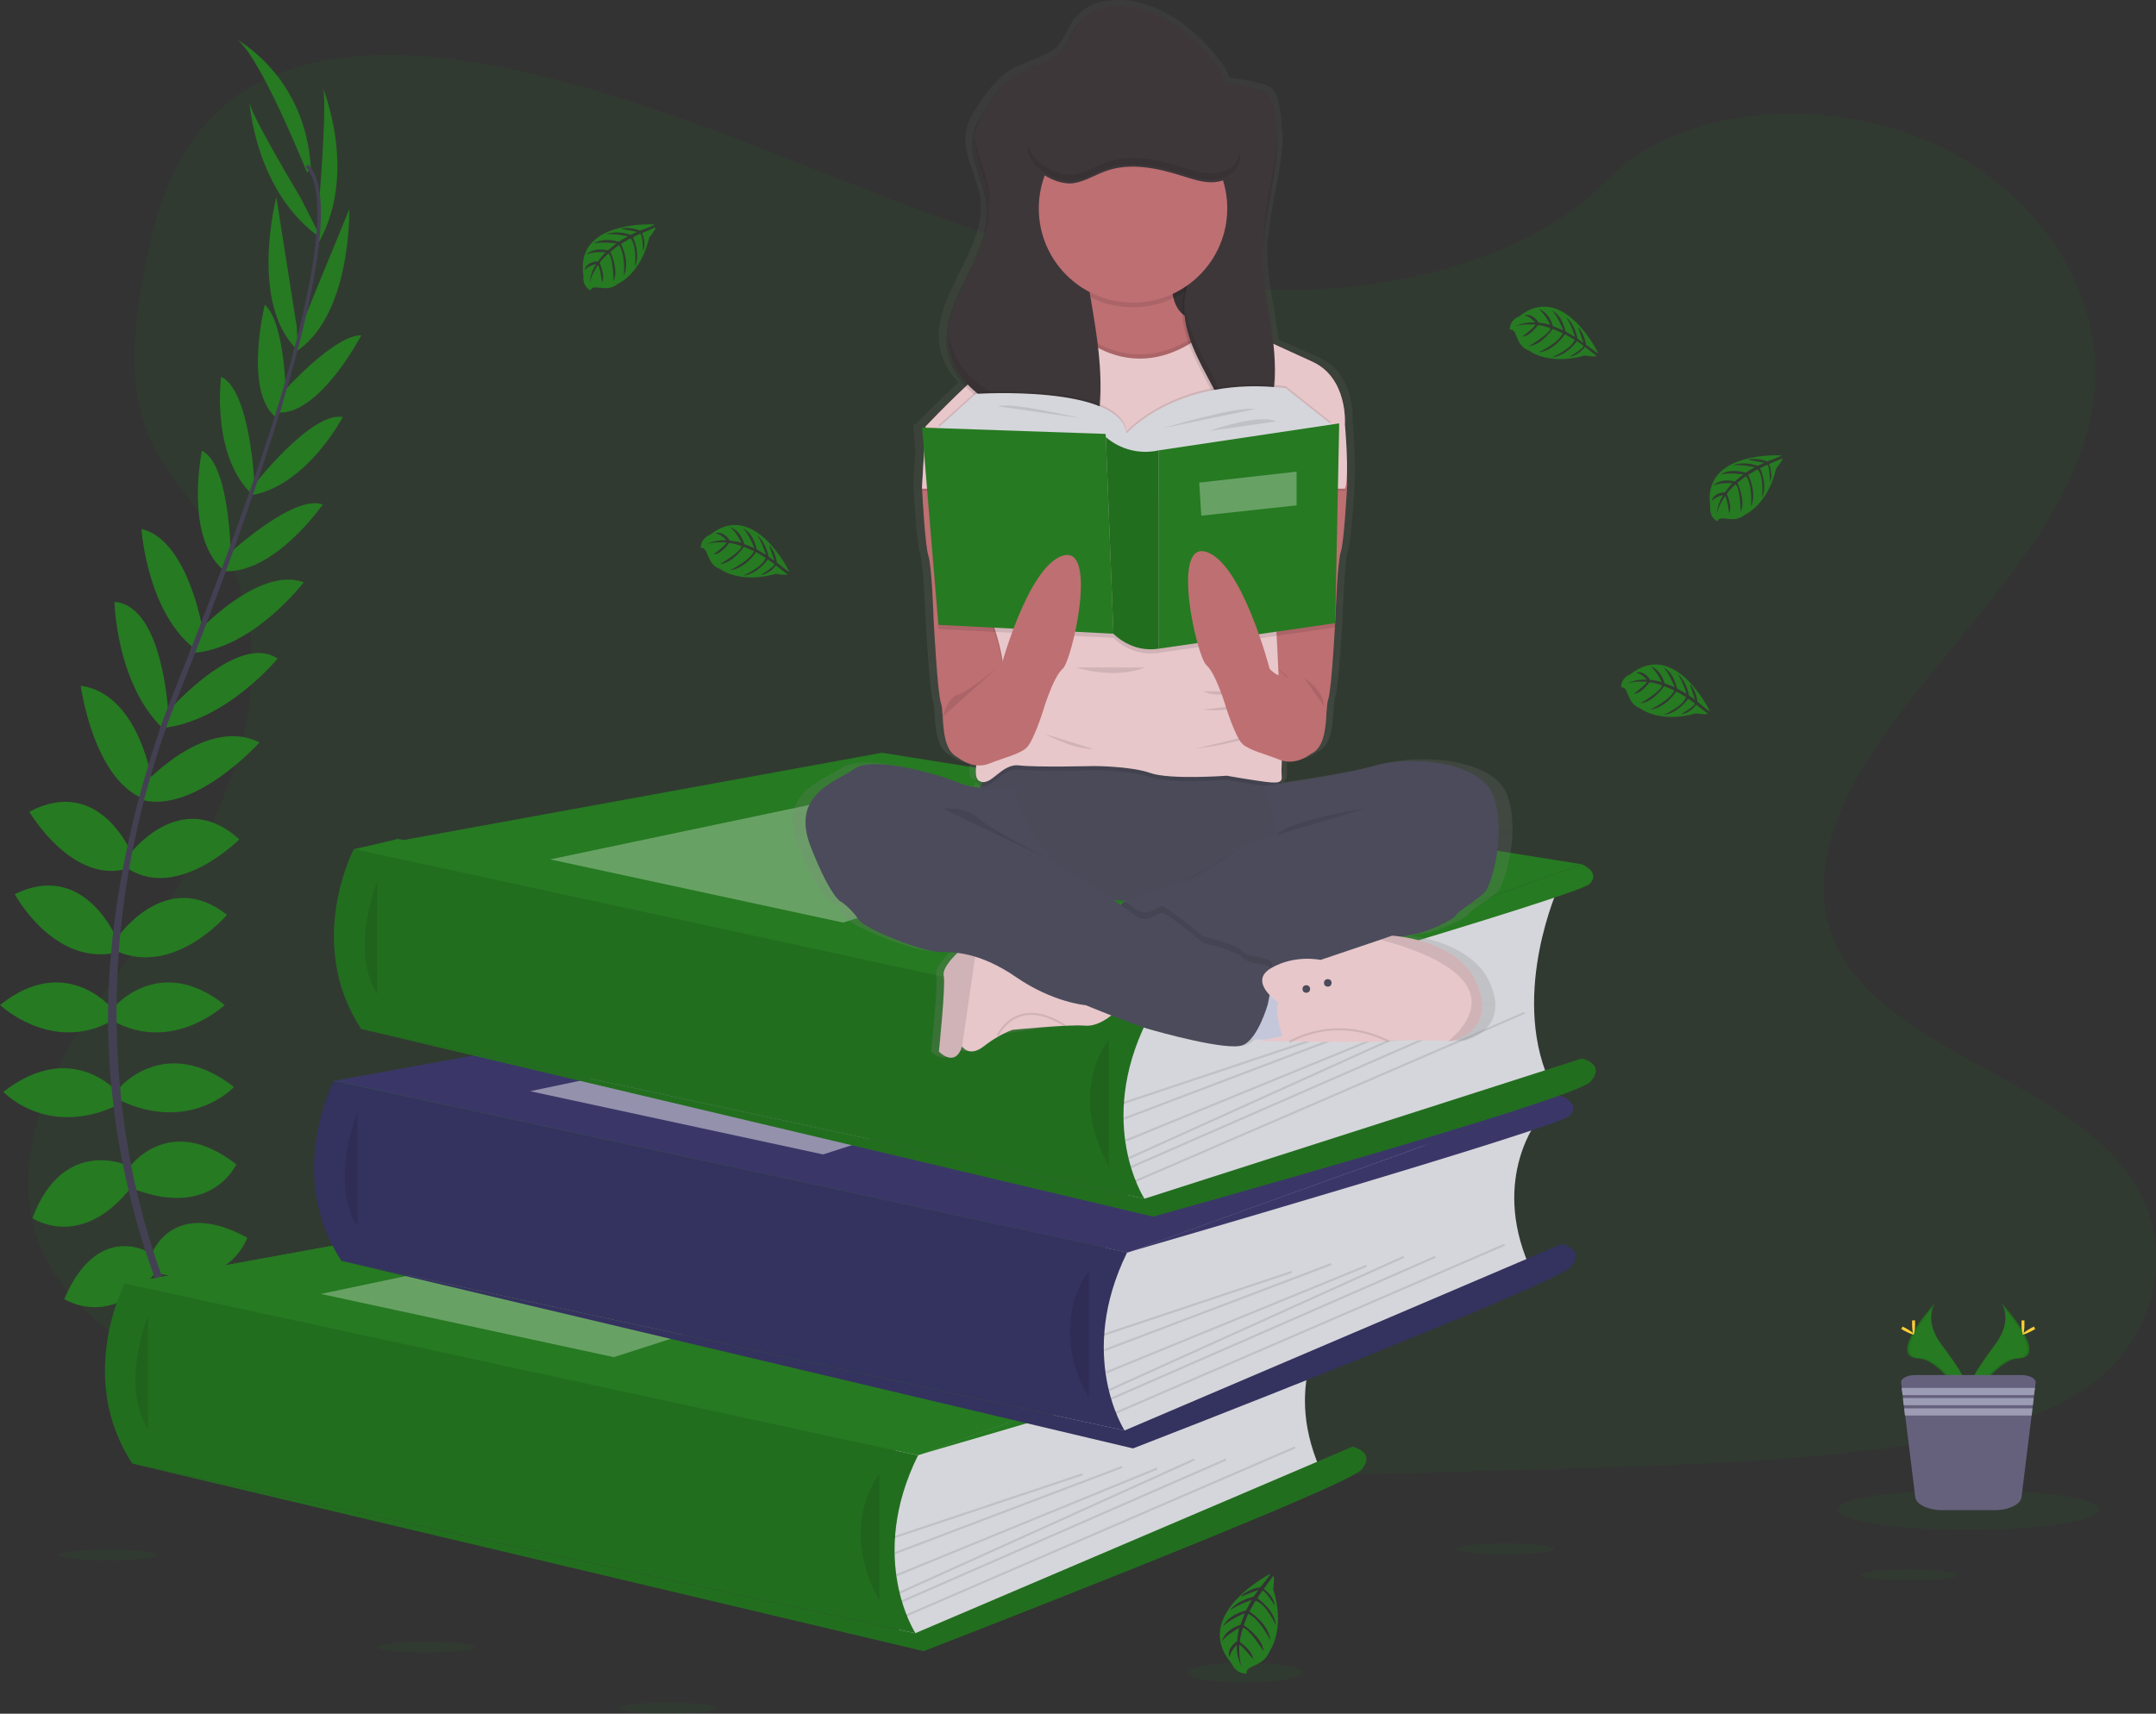 <?xml version="1.0" encoding="utf-8"?>
<!-- Generator: Adobe Illustrator 18.1.1, SVG Export Plug-In . SVG Version: 6.00 Build 0)  -->
<svg version="1.1" id="_x32_cf41747-0c0c-4d70-aad4-093c093adad4"
	 xmlns="http://www.w3.org/2000/svg" xmlns:xlink="http://www.w3.org/1999/xlink" x="0px" y="0px" viewBox="213 14.7 1022.8 813.2"
	 enable-background="new 213 14.7 1022.8 813.2" xml:space="preserve">
<rect x="213" y="14.7" width="1022.8" height="813.2" fill="#333333" stroke="none"/>
<title>book lover</title>
<path opacity="0.1" fill="#267A22" enable-background="new    " d="M812.9,152.2c-64.7-2.3-126.4-23.1-185.2-46S510.5,58,447.3,45.9
	c-40.6-7.8-87.1-8.9-119.8,12.9c-31.5,21-41.7,57.2-47.2,90.7c-4.1,25.3-6.5,51.8,4.8,75.5c7.8,16.4,21.7,30.2,31.4,46
	c33.5,54.7,9.8,122.2-26.4,175.6c-17,25.1-36.8,49-49.9,75.7c-13.1,26.7-19.2,57.3-7.7,84.5c11.4,27,38.5,47.2,67.9,61.5
	c59.7,29,130,37.2,198.6,41.9c151.8,10.4,304.5,5.9,456.7,1.4c56.3-1.7,112.9-3.4,168.3-12.1c30.8-4.8,62.6-12.5,84.9-31
	c28.4-23.5,35.4-63.4,16.4-92.9c-31.9-49.5-120-61.8-142.3-114.9c-12.3-29.2,0.3-61.8,18.2-88.9c38.2-58.2,102.3-109.2,105.7-175.7
	c2.3-45.7-28.5-91.4-76.1-113c-49.9-22.7-119.2-19.9-156,17.6C936.7,139.3,870,154.1,812.9,152.2z"/>
<polygon fill="#267A22" points="648.5,705.2 306.2,703.6 272.2,623.8 392.4,615.1 371.5,527.6 609.3,496.8 381.5,417.6 401.7,412.8 
	767.9,472.6 747.8,609.1 718.9,684.1 "/>
<path fill="#267A22" d="M311.4,670.2c0,0,21-3.4,33.6,11.5c0,0-9.2,7.3-29.1-2.8L311.4,670.2z"/>
<path fill="#267A22" d="M309.2,669.8c0,0-13.4,16.5-6.8,34.8c0,0,10.9-4.4,12.1-26.6L309.2,669.8z"/>
<path fill="#267A22" d="M297.2,642.7c0,0,8.4-15.4,42,6.2c0,0-4.5,10.4-19.3,9.5C305,657.6,301.1,650.8,297.2,642.7z"/>
<path fill="#267A22" d="M295,641.6c0,0-17.4-2-19.1,37.9c0,0,11,2.3,18.9-10.3C302.6,656.6,299.4,649.5,295,641.6z"/>
<path fill="#267A22" d="M284.9,609.8c0,0,9.8-27.2,45.4-7.8c0,0-8.1,24.9-41.7,17.1L284.9,609.8z"/>
<path fill="#267A22" d="M273.9,569.2c0,0,18.5-27.4,51.2-2c0,0-11.5,25.8-48.4,11.8L273.9,569.2z"/>
<path fill="#267A22" d="M270,530.5c0,0,21.6-25.2,54,0c0,0-20.4,22.1-54,6.4V530.5z"/>
<path fill="#267A22" d="M266.7,493c0,0,21.8-26.3,52.9-1.4c0,0-24.6,23.2-52.9,7.6V493z"/>
<path fill="#267A22" d="M268.6,459.7c0,0,23-33.9,52.1-10.9c0,0-24.6,29.1-52.1,17.4V459.7z"/>
<path fill="#267A22" d="M273.9,420.8c0,0,24.4-33.6,52.6-7.8c0,0-28.8,29.1-52.6,14V420.8z"/>
<path fill="#267A22" d="M282.1,386c0,0,28.8-31.6,54-19c0,0-30,33.5-55.3,27.4L282.1,386z"/>
<path fill="#267A22" d="M292.1,353c0,0,33.3-38.7,52.6-25.8c0,0-24.5,30-55,33L292.1,353z"/>
<path fill="#267A22" d="M306.7,314.7c0,0,29.1-31.6,50.4-23.7c0,0-24.9,32.8-54.3,33.6L306.7,314.7z"/>
<path fill="#267A22" d="M319.9,279c0,0,32.2-30.2,46.2-24.9c0,0-23.2,33.6-47.6,31.6L319.9,279z"/>
<path fill="#267A22" d="M332.7,245.9c0,0,27.7-36.1,42.9-33.3c0,0-16.8,32.2-42.9,37V245.9z"/>
<path fill="#267A22" d="M346.7,201.4c0,0,24.5-27.7,37.7-27.6c0,0-19.3,37-38.8,36.7L346.7,201.4z"/>
<path fill="#267A22" d="M355,171.7l23.7-57.7c0,0,1.2,52.1-26.7,68.4L355,171.7z"/>
<path fill="#267A22" d="M364.6,108.1c0,0,3.9-48.2,1.4-52.1c0,0,16.9,40.1-1.6,73.4L364.6,108.1z"/>
<path fill="#267A22" d="M283.9,609.1c0,0-24.5-15.2-40.4,22c0,0,21.8,14.5,43.3-12.5L283.9,609.1z"/>
<path fill="#267A22" d="M273.1,567.6c0,0-30.1-13.7-44.7,25.1c0,0,23.3,16,47.4-15.3L273.1,567.6z"/>
<path fill="#267A22" d="M268.6,532.8c0,0-21.6-25.2-54,0c0,0,20.4,22.1,54,6.4V532.8z"/>
<path fill="#267A22" d="M265.9,493c0,0-21.8-26.3-52.9-1.4c0,0,24.6,23.2,52.9,7.6V493z"/>
<path fill="#267A22" d="M268.6,460.6c0,0-15.3-38-48.6-21.6c0,0,18,33.6,47.3,27.9L268.6,460.6z"/>
<path fill="#267A22" d="M275.9,420.6c0,0-15.2-38.6-49-20.7c0,0,20.7,35.4,47.5,26.7L275.9,420.6z"/>
<path fill="#267A22" d="M285.3,386.2c0,0-6-42.3-34-46.1c0,0,5.9,44.6,30.2,53.8L285.3,386.2z"/>
<path fill="#267A22" d="M292.8,353.1c0,0-2.3-51-25.5-52.8c0,0,0.8,38.7,22.9,60L292.8,353.1z"/>
<path fill="#267A22" d="M309.1,313.3c0,0-6.9-42.4-29-47.6c0,0,2.7,41.1,26.8,58L309.1,313.3z"/>
<path fill="#267A22" d="M322.5,279.3c0,0-0.2-44.2-13.7-50.7c0,0-8.4,40,9.8,56.3L322.5,279.3z"/>
<path fill="#267A22" d="M333.8,245.4c0,0-1.9-45.5-15.9-51.9c0,0-4.8,36,13.8,54.9L333.8,245.4z"/>
<path fill="#267A22" d="M348.7,205c0,0-0.1-37-10.1-45.7c0,0-9.9,40.5,4.9,53.1L348.7,205z"/>
<path fill="#267A22" d="M353.8,169.9l-9.7-61.6c0,0-13.2,50.5,10.2,72.7L353.8,169.9z"/>
<path fill="#267A22" d="M355.7,108.7c0,0-24.9-41.4-24.4-46c0,0,2.6,43.4,34,65L355.7,108.7z"/>
<path fill="#267A22" d="M358.6,96.5c0,0-23.5-58.8-34.2-63.6c0,0,33.6,17.1,36.1,61.9L358.6,96.5z"/>
<path fill="#444053" d="M345.6,210.8l-1.6-0.5c19.9-64.7,24.8-106,14-116.3l1.1-1.2C370.6,103.6,365.9,144.4,345.6,210.8z"/>
<path fill="#444053" d="M290.9,362.3l-2.4-0.9c2.1-5.9,4.4-12,6.8-17.9C316,291.9,333.7,243.9,345,207l2.1-1
	c-11.3,37-28.7,86.8-49.4,138.5C295.3,350.4,293,356.4,290.9,362.3z"/>
<path fill="#444053" d="M341,718.6c-0.3-0.3-32.5-36.6-54.9-98.4c-13.1-36.2-20.5-74.3-21.7-112.8c-1.5-48.1,8.6-101.9,25.9-150.7
	l1.9,2.2c-38.8,109.6-23.4,203.5-2.9,260c22.2,61.3,54,97.1,54.3,97.5L341,718.6z"/>
<path fill="#D5D6DB" d="M843.7,641.7c0,0-22.7,27.7-4.7,69.5l-181,78.5l-17.4,3.6l-8-35l5.3-44.2V690L843.7,641.7z"/>
<polygon fill="#267A22" points="272.2,623.8 522.7,578.1 854.6,631 648.5,705.2 "/>
<polygon fill="#267A22" points="272.2,623.8 522.7,578.1 854.6,631 648.5,705.2 "/>
<path fill="#267A22" d="M272.2,623.8c0,0-23.4,44.4,3.6,85.4l371.5,80.5c0,0-23.1-35.4,1.2-84.4L272.2,623.8z"/>
<path opacity="0.1" enable-background="new    " d="M272.2,623.8c0,0-23.4,44.4,3.6,85.4l371.5,80.5c0,0-23.1-35.4,1.2-84.4
	L272.2,623.8z"/>
<path opacity="0.1" enable-background="new    " d="M283.2,639.2c0,0-13.4,32.5,0,53.5"/>
<path fill="#267A22" d="M647.2,789.7l207.4-88.5c0,0,11.6,2.5,4.1,11s-207.5,86-207.5,86l-375.5-89L647.2,789.7z"/>
<path opacity="0.1" enable-background="new    " d="M647.2,789.7l207.4-88.5c0,0,11.6,2.5,4.1,11s-207.5,86-207.5,86l-375.5-89
	L647.2,789.7z"/>
<path opacity="0.1" enable-background="new    " d="M630.2,714.2c0,0-20,24,0,60"/>
<rect x="635.1" y="728.7" transform="matrix(-0.949 0.317 -0.317 -0.949 1560.425 1204.974)" opacity="0.1" enable-background="new    " width="94.6" height="1"/>
<rect x="633.7" y="731.2" transform="matrix(-0.935 0.355 -0.355 -0.935 1597.638 1169.953)" opacity="0.1" enable-background="new    " width="115.2" height="1"/>
<rect x="633.1" y="735.9" transform="matrix(-0.925 0.379 -0.379 -0.925 1626.622 1152.789)" opacity="0.1" enable-background="new    " width="133.6" height="1"/>
<rect x="632.8" y="737.9" transform="matrix(-0.911 0.412 -0.412 -0.911 1660.31 1119.215)" opacity="0.1" enable-background="new    " width="153.7" height="1"/>
<rect x="633.6" y="740" transform="matrix(-0.916 0.401 -0.401 -0.916 1671.905 1131.492)" opacity="0.1" enable-background="new    " width="168.1" height="1"/>
<rect x="634.7" y="740.6" transform="matrix(-0.918 0.397 -0.397 -0.918 1704.283 1129.844)" opacity="0.1" enable-background="new    " width="201.2" height="1"/>
<polygon opacity="0.3" fill="#FFFFFF" enable-background="new    " points="365.2,628.7 541.2,591.7 648.5,612.2 504.2,658.7 "/>
<path fill="#267A22" d="M854.6,631c0,0,9.1,3.7,3.8,9.3s-210,64.9-210,64.9L854.6,631z"/>
<path fill="#D5D6DB" d="M943,545.5c0,0-22.7,27.7-4.7,69.5l-181,78.5l-17.4,3.7l-8-35l5.4-44.2v-24.2L943,545.5z"/>
<polygon fill="#3A3768" points="371.5,527.6 622,481.9 953.9,534.8 747.8,609.1 "/>
<path fill="#3A3768" d="M371.4,527.6c0,0-23.4,44.4,3.6,85.4l371.5,80.5c0,0-23-35.4,1.2-84.5L371.4,527.6z"/>
<path opacity="0.1" enable-background="new    " d="M371.4,527.6c0,0-23.4,44.4,3.6,85.4l371.5,80.5c0,0-23-35.4,1.2-84.5
	l-117.5-25.4L371.4,527.6z"/>
<path opacity="0.1" enable-background="new    " d="M382.5,543c0,0-13.4,32.5,0,53.5"/>
<path fill="#3A3768" d="M746.5,693.5L953.9,605c0,0,11.6,2.5,4.1,11s-207.5,86-207.5,86L375,613L746.5,693.5z"/>
<path opacity="0.1" enable-background="new    " d="M746.5,693.5L953.9,605c0,0,11.6,2.5,4.1,11s-207.5,86-207.5,86L375,613
	L746.5,693.5z"/>
<path opacity="0.1" enable-background="new    " d="M729.5,618c0,0-20,24,0,60"/>
<rect x="734.4" y="632.5" transform="matrix(-0.949 0.317 -0.317 -0.949 1723.481 986.153)" opacity="0.1" enable-background="new    " width="94.6" height="1"/>
<rect x="733" y="635.1" transform="matrix(-0.935 0.355 -0.355 -0.935 1755.591 948.587)" opacity="0.1" enable-background="new    " width="115.2" height="1"/>
<rect x="732.4" y="639.7" transform="matrix(-0.925 0.379 -0.379 -0.925 1781.376 929.967)" opacity="0.1" enable-background="new    " width="133.6" height="1"/>
<rect x="732.1" y="641.7" transform="matrix(-0.911 0.412 -0.412 -0.911 1810.522 894.489)" opacity="0.1" enable-background="new    " width="153.7" height="1"/>
<rect x="732.9" y="643.8" transform="matrix(-0.916 0.401 -0.401 -0.916 1823.65 907.379)" opacity="0.1" enable-background="new    " width="168.2" height="1"/>
<rect x="734" y="644.4" transform="matrix(-0.918 0.397 -0.397 -0.918 1856.602 905.959)" opacity="0.1" enable-background="new    " width="201.2" height="1"/>
<polygon opacity="0.45" fill="#FFFFFF" enable-background="new    " points="464.5,532.5 640.5,495.5 747.8,516 603.5,562.5 "/>
<path fill="#3A3768" d="M953.9,534.8c0,0,9.1,3.7,3.8,9.3S747.8,609,747.8,609L953.9,534.8z"/>
<path fill="#D5D6DB" d="M952.4,435.5c0,0-22.7,49.7-4.7,91.5l-181,56.5l-17.3,3.7l-8-35l5.3-44.2v-24.2L952.4,435.5z"/>
<polygon fill="#267A22" points="380.9,417.6 631.4,371.9 963.4,424.8 757.2,499 "/>
<path fill="#267A22" d="M380.9,417.6c0,0-23.5,44.4,3.5,85.4l371.5,80.5c0,0-23.1-35.4,1.2-84.4L380.9,417.6z"/>
<path opacity="0.1" enable-background="new    " d="M380.9,417.6c0,0-23.5,44.4,3.5,85.4l371.5,80.5c0,0-23.1-35.4,1.2-84.4
	L380.9,417.6z"/>
<path opacity="0.1" enable-background="new    " d="M392,433c0,0-13.4,32.5,0,53.5"/>
<path fill="#267A22" d="M756,583.5L963.4,517c0,0,11.6,2.5,4.1,11S760,592,760,592l-375.5-89L756,583.5z"/>
<path opacity="0.1" enable-background="new    " d="M756,583.5L963.4,517c0,0,11.6,2.5,4.1,11S760,592,760,592l-375.5-89L756,583.5z
	"/>
<path opacity="0.1" enable-background="new    " d="M739,508c0,0-20,24,0,60"/>
<rect x="743.8" y="522.5" transform="matrix(-0.949 0.317 -0.317 -0.949 1707.059 768.756)" opacity="0.1" enable-background="new    " width="94.6" height="1"/>
<rect x="742.5" y="525" transform="matrix(-0.935 0.355 -0.355 -0.935 1734.739 732.364)" opacity="0.1" enable-background="new    " width="115.2" height="1"/>
<rect x="741.9" y="529.7" transform="matrix(-0.925 0.379 -0.379 -0.925 1757.85 714.552)" opacity="0.1" enable-background="new    " width="133.6" height="1"/>
<rect x="741.5" y="531.7" transform="matrix(-0.911 0.412 -0.412 -0.911 1783.269 680.297)" opacity="0.1" enable-background="new    " width="153.7" height="1"/>
<rect x="742.4" y="533.7" transform="matrix(-0.916 0.401 -0.401 -0.916 1797.687 692.763)" opacity="0.1" enable-background="new    " width="168.1" height="1"/>
<rect x="743.5" y="534.4" transform="matrix(-0.918 0.397 -0.397 -0.918 1831.091 691.203)" opacity="0.1" enable-background="new    " width="201.2" height="1"/>
<polygon opacity="0.3" fill="#FFFFFF" enable-background="new    " points="474,422.5 650,385.5 757.2,406 613,452.5 "/>
<path fill="#267A22" d="M963.4,424.8c0,0,9.1,3.7,3.8,9.3S757.2,499,757.2,499L963.4,424.8z"/>
<path fill="#267A22" d="M523.4,121.2c0,0-38-2.3-33.6,24.4c0,0-0.9,4.7,3.4,6.9c0,0,0.1-2,3.9-1.3c1.4,0.2,2.8,0.3,4.1,0.2
	c1.9-0.1,3.6-0.9,5-2.1l0,0c0,0,10.7-4.4,14.8-21.9c0,0,3.1-3.8,3-4.8l-6.4,2.7c0,0,2.2,4.6,0.5,8.5c0,0-0.2-8.3-1.5-8.1
	c-0.3,0-3.3,1.6-3.3,1.6s3.8,8.1,0.9,13.9c0,0,1.1-9.9-2.1-13.4l-4.5,2.6c0,0,4.4,8.3,1.4,15.1c0,0,0.8-10.4-2.4-14.5l-4.1,3.2
	c0,0,4.1,8.2,1.6,13.9c0,0-0.3-12.1-2.5-13.1c0,0-3.6,3.2-4.1,4.5c0,0,2.8,6,1.1,9.1c0,0-1.1-8.1-2-8.1c0,0-3.6,5.4-3.9,9
	c0.2-3.4,1.2-6.7,3.1-9.5c-2.1,0.4-4,1.4-5.5,2.8c0,0,0.5-3.8,6.4-4.1c0,0,3-4.1,3.7-4.3c0,0-5.8-0.5-9.3,1.1c0,0,3.1-3.6,10.3-2
	l4-3.3c0,0-7.6-1-10.8,0.1c0,0,3.7-3.2,11.9-0.9l4.4-2.6c0,0-6.5-1.4-10.3-0.9c0,0,4.1-2.2,11.6,0.2l3.1-1.4c0,0-4.7-0.9-6.1-1.1
	c-1.4-0.2-1.5-0.5-1.5-0.5c3-0.5,6.1-0.1,8.9,1C516.8,124.1,523.5,121.7,523.4,121.2z"/>
<path fill="#267A22" enable-background="new    " d="M1058,230.8c0,0-38-2.3-33.6,24.4c0,0-0.9,4.7,3.4,6.9c0,0,0.1-2,3.9-1.3
	c1.4,0.2,2.8,0.3,4.1,0.2c1.8-0.1,3.6-0.9,5-2.1l0,0c0,0,10.7-4.4,14.8-21.9c0,0,3.1-3.8,3-4.8l-6.4,2.7c0,0,2.2,4.6,0.5,8.5
	c0,0-0.2-8.3-1.4-8.1c-0.3,0-3.3,1.6-3.3,1.6s3.8,8.1,0.9,13.9c0,0,1.1-9.9-2.1-13.4l-4.5,2.6c0,0,4.4,8.3,1.4,15.1
	c0,0,0.8-10.4-2.4-14.5l-4.1,3.2c0,0,4.1,8.2,1.6,13.9c0,0-0.3-12.1-2.5-13.1c0,0-3.6,3.2-4.1,4.5c0,0,2.8,6,1.1,9.1
	c0,0-1.1-8.1-2-8.1c0,0-3.6,5.4-3.9,9c0.2-3.4,1.2-6.7,3.1-9.5c-2.1,0.4-4,1.4-5.5,2.8c0,0,0.6-3.8,6.3-4.1c0,0,2.9-4.1,3.7-4.3
	c0,0-5.8-0.5-9.3,1.1c0,0,3.1-3.6,10.3-2l4-3.3c0,0-7.6-1-10.8,0.1c0,0,3.7-3.2,11.9-0.9l4.4-2.6c0,0-6.5-1.4-10.3-0.9
	c0,0,4.1-2.2,11.6,0.2l3.2-1.4c0,0-4.7-0.9-6.1-1.1s-1.5-0.5-1.5-0.5c3-0.5,6.1-0.2,8.9,1C1051.4,233.7,1058.1,231.2,1058,230.8z"/>
<path fill="#267A22" enable-background="new    " d="M587.4,285.9c0,0-16.6-34.3-37.6-17.4c0,0-4.5,1.5-4.3,6.3c0,0,1.8-0.9,3,2.8
	c0.5,1.3,1.1,2.5,1.8,3.7c1,1.6,2.5,2.8,4.3,3.4l0,0c0,0,9.1,7.2,26.4,2.3c0,0,4.8,0.8,5.6,0.3l-5.5-4.3c0,0-3,4.2-7.2,4.5
	c0,0,7.2-4.2,6.4-5.2c-0.2-0.2-3-2.1-3-2.1s-5.2,7.2-11.7,7.6c0,0,9.2-3.9,10.6-8.4l-4.5-2.7c0,0-5.1,7.9-12.5,8.6
	c0,0,9.5-4.4,11.5-9.1l-4.8-2c0,0-5.1,7.6-11.3,8.2c0,0,10.4-6.2,10.2-8.6c0,0-4.5-1.6-5.9-1.4c0,0-3.8,5.4-7.4,5.4
	c0,0,6.5-4.9,6.1-5.7c0,0-6.4-0.5-9.8,1c3-1.5,6.4-2.2,9.8-2c-1.3-1.6-3.1-2.8-5.1-3.4c0,0,3.6-1.4,6.7,3.5c0,0,5,0.6,5.6,1.2
	c0,0-2.4-5.3-5.4-7.5c0,0,4.6,0.9,6.7,8l4.8,1.9c0,0-2.8-7.1-5.4-9.4c0,0,4.6,1.7,6.5,10l4.4,2.6c0,0-1.9-6.3-4.3-9.4
	c0,0,3.9,2.5,5.5,10.2l2.8,2.1c0,0-1.5-4.6-2-5.9s-0.3-1.5-0.3-1.5c1.9,2.4,3.1,5.2,3.5,8.3C581.7,281.7,587.1,286.2,587.4,285.9z"
	/>
<path fill="#267A22" enable-background="new    " d="M971.2,182.3c0,0-16.5-34.3-37.6-17.4c0,0-4.5,1.5-4.3,6.3c0,0,1.8-0.9,3,2.8
	c0.5,1.3,1.1,2.6,1.8,3.7c1,1.6,2.5,2.8,4.3,3.4l0,0c0,0,9.1,7.2,26.4,2.3c0,0,4.8,0.8,5.6,0.2l-5.5-4.3c0,0-3,4.2-7.2,4.6
	c0,0,7.2-4.2,6.4-5.2c-0.2-0.2-3-2.1-3-2.1s-5.2,7.2-11.7,7.6c0,0,9.2-3.9,10.6-8.3l-4.6-2.6c0,0-5.1,7.9-12.5,8.6
	c0,0,9.5-4.4,11.5-9.1l-4.8-2c0,0-5.2,7.6-11.3,8.2c0,0,10.4-6.2,10.2-8.6c0,0-4.5-1.6-5.9-1.4c0,0-3.8,5.4-7.4,5.4
	c0,0,6.5-4.9,6.1-5.7c0,0-6.4-0.5-9.8,1c3-1.5,6.4-2.2,9.8-2c-1.3-1.6-3.1-2.8-5.1-3.4c0,0,3.6-1.4,6.7,3.5c0,0,5,0.6,5.6,1.2
	c0,0-2.4-5.3-5.5-7.6c0,0,4.6,0.9,6.7,8.1l4.9,1.9c0,0-2.8-7.1-5.4-9.4c0,0,4.6,1.7,6.5,10l4.5,2.6c0,0-1.9-6.3-4.3-9.4
	c0,0,3.9,2.5,5.5,10.2l2.8,2.1c0,0-1.5-4.6-2-5.9s-0.3-1.5-0.3-1.5c1.9,2.4,3.1,5.2,3.5,8.3C965.5,178.1,970.9,182.6,971.2,182.3z"
	/>
<path fill="#267A22" enable-background="new    " d="M1024.1,352.1c0,0-16.5-34.3-37.7-17.4c0,0-4.5,1.5-4.3,6.3c0,0,1.8-0.9,3,2.8
	c0.5,1.3,1.1,2.6,1.8,3.7c1,1.6,2.5,2.8,4.3,3.4l0,0c0,0,9.1,7.2,26.4,2.3c0,0,4.8,0.8,5.6,0.2l-5.5-4.3c0,0-3,4.2-7.2,4.5
	c0,0,7.2-4.2,6.4-5.2c-0.2-0.2-3-2.1-3-2.1s-5.2,7.2-11.7,7.6c0,0,9.2-3.9,10.6-8.4l-4.5-2.7c0,0-5.1,7.9-12.5,8.6
	c0,0,9.5-4.4,11.5-9.1l-4.8-2c0,0-5.2,7.6-11.3,8.2c0,0,10.4-6.2,10.2-8.6c0,0-4.5-1.6-5.9-1.4c0,0-3.8,5.4-7.4,5.4
	c0,0,6.5-4.9,6.1-5.7c0,0-6.4-0.5-9.8,1c3-1.5,6.4-2.2,9.8-2c-1.3-1.6-3.1-2.8-5.1-3.4c0,0,3.6-1.4,6.7,3.5c0,0,5,0.6,5.6,1.2
	c0,0-2.4-5.3-5.4-7.6c0,0,4.6,0.9,6.7,8l4.8,1.9c0,0-2.8-7.1-5.4-9.4c0,0,4.6,1.7,6.5,10l4.5,2.5c0,0-1.9-6.3-4.3-9.4
	c0,0,3.9,2.5,5.5,10.2l2.8,2c0,0-1.5-4.6-2-5.9s-0.3-1.5-0.3-1.5c1.9,2.4,3.1,5.2,3.5,8.3C1018.3,347.8,1023.8,352.4,1024.1,352.1z"
	/>
<ellipse opacity="0.1" fill="#267A22" enable-background="new    " cx="415" cy="796.3" rx="23" ry="2.6"/>
<ellipse opacity="0.1" fill="#267A22" enable-background="new    " cx="264.2" cy="752.6" rx="23" ry="2.6"/>
<ellipse opacity="0.1" fill="#267A22" enable-background="new    " cx="529.8" cy="825.3" rx="23" ry="2.6"/>
<ellipse opacity="0.1" fill="#267A22" enable-background="new    " cx="1118.5" cy="762.1" rx="23" ry="2.6"/>
<ellipse opacity="0.1" fill="#267A22" enable-background="new    " cx="927.2" cy="749.7" rx="23" ry="2.6"/>
<ellipse opacity="0.1" fill="#267A22" enable-background="new    " cx="803.5" cy="808.4" rx="27.2" ry="4.7"/>
<path fill="#267A22" d="M815.6,761.5c0,0-37.9,19.6-18.3,42.6c0,0,1.8,5,7.2,4.7c0,0-1.1-1.9,3-3.5c1.4-0.6,2.8-1.3,4.1-2.2
	c1.7-1.2,3-2.9,3.7-4.9l0,0c0,0,7.7-10.4,1.7-29.5c0,0,0.8-5.4,0.1-6.3l-4.6,6.3c0,0,4.8,3.2,5.3,7.9c0,0-5-7.9-6-7
	c-0.2,0.2-2.3,3.5-2.3,3.5s8.2,5.6,8.8,12.8c0,0-4.6-10.2-9.7-11.6l-2.9,5.1c0,0,9,5.5,10,13.7c0,0-5.2-10.5-10.6-12.6l-2.1,5.4
	c0,0,8.7,5.5,9.5,12.4c0,0-7.3-11.5-9.9-11.1c0,0-1.6,5.1-1.4,6.7c0,0,6.1,4.1,6.2,8.1c0,0-5.7-7.2-6.5-6.7c0,0-0.4,7.2,1.4,10.9
	c0,0-3-5.3-2.5-10.9c-1.8,1.6-3,3.6-3.6,5.8c0,0-1.6-4,3.7-7.6c0,0,0.5-5.6,1.1-6.3c0,0-5.8,2.8-8.3,6.3c0,0,0.9-5.2,8.8-7.8l2-5.5
	c0,0-7.9,3.3-10.3,6.3c0,0,1.8-5.2,10.9-7.6l2.7-5c0,0-7,2.4-10.4,5c0,0,2.7-4.4,11.3-6.5l2.2-3.2c0,0-5.1,1.8-6.5,2.5
	s-1.7,0.3-1.7,0.3c2.6-2.2,5.7-3.6,9.1-4.1C810.9,768,815.9,761.8,815.6,761.5z"/>
<linearGradient id="SVGID_1_" gradientUnits="userSpaceOnUse" x1="848.226" y1="283.31" x2="848.226" y2="785.192" gradientTransform="matrix(1 0 0 -1 -88.58 799.93)">
	<stop  offset="0" style="stop-color:#808080;stop-opacity:0.25"/>
	<stop  offset="0.54" style="stop-color:#808080;stop-opacity:0.12"/>
	<stop  offset="1" style="stop-color:#808080;stop-opacity:0.1"/>
</linearGradient>
<path fill="url(#SVGID_1_)" d="M928,392c-6.5-17.8-42.5-19.4-58.2-14.9c-11.1,3.2-34.5,6.9-47,8.7L822,385c1.6-0.5,1.7-1.7,1.5-3.4
	c-0.1-2.3-0.1-4.6,0.1-6.9c7.7,2.4,14.5-3.3,14.5-3.3l0,0c9-4,6.6-21.1,8.3-25.8c1.3-3.5,2.7-24.1,3.3-34.4h0.1l0.1-3.5
	c0.1-1.5,0.1-2.4,0.1-2.4s0.9-25.1,2.6-30.2c1.6-4.7,2.9-28.3,3.1-32c0-0.3,0-0.5,0-0.5l-0.1-2.2c0.1-1.6,0.1-3.4,0.1-5.2
	c0-8.6-0.9-19.3-1-21.1c0-0.3,0-0.6,0-0.9c0.1-3.6-0.4-21.9-15.9-28.8c-5.7-2.6-12.6-5.6-19.3-8.6c-1.7-14.9-5.7-29.6-5.3-44.6
	c0-2.3,0.2-4.5,0.4-6.7c0,0.6-0.1,1.3-0.1,2c0,1.4,0,2.9,0,4.4c0.6-18.7,7.7-37.5,7-55.8c-0.1,1.8-0.2,3.6-0.4,5.4
	c0.3-6.2-0.3-12.4-1.9-18.4c-0.6-2.1-1.4-4.3-3.1-5.7c-1.6-1.1-3.5-1.9-5.5-2.2c-4.7-1.2-9.5-2.1-14.4-2.7c-0.7-2.3-1.8-4.4-3.2-6.3
	c-10.1-13.9-25.2-27-42.9-30c-8.9-1.5-19.2-0.3-25.2,6.1c-0.6,0.6-1.2,1.2-1.8,1.8c-3.3,3.9-4.7,9-8,12.9c-0.2,0.3-0.5,0.5-0.7,0.8
	c-6.5,5.8-16.7,7.1-24,12.3c-1.3,0.9-2.5,2-3.6,3.1c-2.9,2.9-5.6,6.1-7.8,9.5c-3.3,4.6-6.6,9.4-7.7,14.9c-2.1,11,5.4,21.4,6.8,32.5
	c3.1,24.8-24.3,46.8-19.1,71.2c1.4,6,4.4,11.5,8.8,15.8c-10.7,9.7-19.8,19.1-19.8,19.1v0.6h-1.7l0.2,2h-0.2l0.9,10.9l-0.9,15.8
	c0,0,0,0.2,0,0.5v0.1v0.4c0,0,0,0.2,0,0.5h0.1c0.3,5.8,1.5,26.6,3,31c1.7,5.1,2.6,30.2,2.6,30.2s1.9,35.5,3.6,40.2
	s-0.7,21.8,8.3,25.8l0,0c2.6,2,5.8,3.3,9.1,3.8c-0.5,3.7-0.2,6.5,1.3,7.3c0.6,0.4,1.4,0.6,2.1,0.6c-0.6,0.9-1.2,1.9-1.6,2.9
	c-3.6-0.4-7.1-1.2-10.5-2.5c-9.7-4-41.9-13-51.2-6.7s-31.8,12.1-21.5,37.5s15.2,26.1,15.2,26.1c3.2,2.3,6,5.1,8.3,8.4
	c3.1,4.7,32.2,15.4,39.5,15.4c3.1,0,6.2,0.1,9.3,0.5c0,0-7.9,6.9-6.8,10.9s-2.4,36.2-2.4,36.2s8,8.1,11.4-2.5l0.1,0.2
	c0.6,0.9,4.1,4.8,10.6-0.2c2.7-2,5.5-3.8,8.5-5.4l31.5-4.5c3.3-0.2,6.6-0.2,9.9-0.1c5,0.4,9.9-2.5,13-4.8c6.5,2.5,13.9,5.2,17.4,6.2
	c7.1,2,39.6,10.7,47.2,8c1.6-0.6,3-1.6,4.1-2.9l7.3,0.2l-3.4,0.7c0,0,6.6,0.1,15.6,0.2l-0.4,0.2l11.3-0.1
	c16.5,0.2,35.1,0.2,37.5-0.3c3.8-0.8,23.7-0.3,29.5,0h1.6c0,0,21.8-4.3,12.8-26.5c-6.9-17-28.2-21.9-37.6-23.3
	c2.7-0.5,5-0.9,6.5-1.2c6.6-1,19.4-7,20.4-9s11.8-8,14.5-11.4S934.5,409.8,928,392z M747.3,441.8l-1.1,0.4l-0.7,0.2l-1.4,1.4
	c-1.1-0.7-2.3-1.5-3.5-2.3C742.8,441.5,745,441.6,747.3,441.8z M842.6,469.9L842.6,469.9z"/>
<path fill="#BE6F72" d="M811.1,336.3c0,0,15.3,40,24,36s6.3-21,8-25.7s3.5-40,3.5-40s0.8-25,2.5-30.1c1.5-4.6,2.8-28.1,3-31.8
	c0-0.3,0-0.5,0-0.5l-1.7-29l-9.3-2.3l-21.7,8l-3,17.1l-1.2,6.7l-0.5,2.9L811.1,336.3z"/>
<path opacity="0.1" enable-background="new    " d="M816.1,329.6c0,0,14.6,12,19,13s7.1,10.4,7.1,10.4"/>
<path fill="#BE6F72" d="M691.4,338.1c0,0-15.3,40-24,36s-6.3-21-8-25.7s-3.5-40-3.5-40s-0.8-25-2.5-30.1c-1.5-4.6-2.8-28.1-3-31.8
	c0-0.3,0-0.5,0-0.5l1.7-29l9.3-2.3l21.7,8l3,17.1l1.2,6.7l0.5,2.9L691.4,338.1z"/>
<rect x="756.9" y="124" fill="#3E373A" width="34.2" height="53.2"/>
<rect x="756.9" y="124" opacity="0.1" enable-background="new    " width="34.2" height="53.2"/>
<path fill="#4B4B5B" d="M685.4,377.9c0,0-11.7,12.8-7.3,15.2s32.3,46,32.3,46s92,11.3,109.3-5.7s17-47.4,17-47.4s-13.9,3-15.5,1.4
	s-9.9-9.5-9.9-9.5S693.4,370.7,685.4,377.9z"/>
<path opacity="2.000000e-002" enable-background="new    " d="M685.4,377.9c0,0-11.7,12.8-7.3,15.2s32.3,46,32.3,46
	s92,11.3,109.3-5.7s17-47.4,17-47.4s-13.9,3-15.5,1.4s-9.9-9.5-9.9-9.5S693.4,370.7,685.4,377.9z"/>
<path fill="#BE6F72" d="M851,215.7l-30,24l-9.1,0.7l-3.3,0.2l-55.9,4.1l-58-4.2l-8.6-0.6l-11-0.8l-23-22c0,0,16.3-17.4,30.5-29.2
	c5.6-4.6,10.9-8.4,14.8-9.9l0.7-0.2c2.4-0.9,4.6-2.5,6.3-4.4c11.3-11.6,21.7-40.3,21.7-40.3s49.7-25.7,43.7,8s22.3,25.3,22.3,25.3
	l9.3,4.3l3.7,1.7l9.4,4.3l21.2,9.7C852.4,194.1,851,215.7,851,215.7z"/>
<circle opacity="0.1" enable-background="new    " cx="750.4" cy="115.8" r="44.7"/>
<path opacity="0.1" enable-background="new    " d="M851.1,247.6H650.4c0-0.3,0-0.5,0-0.5l1.7-29c0,0,16.3-17.4,30.5-29.2l126-5
	l5.9-6.2l21.2,9.7c16.7,7.7,15.3,29.3,15.3,29.3S853.3,241.9,851.1,247.6z"/>
<path fill="#E7C7CA" d="M851.1,246.6H650.4c0-0.3,0-0.5,0-0.5l1.7-29c0,0,16.3-17.4,30.5-29.2l126-5l5.9-6.2l21.2,9.7
	c16.7,7.7,15.3,29.3,15.3,29.3S853.3,240.9,851.1,246.6z"/>
<path opacity="0.1" enable-background="new    " d="M718.2,165.2c0,0,31.7,40.3,73.8-0.8s4.7,91.8,4.7,91.8l-91,10.8L718.2,165.2z"
	/>
<path fill="#E7C7CA" d="M718.2,167.2c0,0,31.7,40.3,73.8-0.8s4.7,91.8,4.7,91.8l-91,10.8L718.2,167.2z"/>
<path opacity="0.1" enable-background="new    " d="M805.1,174.3l3.3,51.1l3.6,17l2.7,13c0,0,7,100,5,105s1,9,1.4,11.7
	s-0.4,9.3-0.1,12.3s0,4.3-7.7,3.3s-18.3-2.9-18.3-2.9s-27,2-36.3-1.3s-27-3.3-27-3.3s-26.7,0.7-35.3-0.3s-13.3,10.7-19,7.3
	s6.7-35.7,10.7-45s-5.3-33-5.3-33l12-66.6l2.7-15.1V180l0.7-0.2c2.4-0.9,4.6-2.5,6.3-4.4l3,47.7l94,3.3v-53.7"/>
<path fill="#E7C7CA" d="M805.1,172.3l3.3,51.1l3.6,17l2.7,13c0,0,7,100,5,105s1,9,1.4,11.7s-0.4,9.3-0.1,12.3s0,4.3-7.7,3.3
	s-18.3-2.9-18.3-2.9s-27,2-36.3-1.3s-27-3.3-27-3.3s-26.7,0.7-35.3-0.3s-13.3,10.7-19,7.3s6.7-35.7,10.7-45s-5.3-33-5.3-33l12-66.6
	l2.7-15.1V178l0.7-0.2c2.4-0.9,4.6-2.5,6.3-4.4l3,47.7l94,3.3v-53.7"/>
<path opacity="0.1" enable-background="new    " d="M815.9,65.7c-0.6-2.1-1.4-4.3-3-5.7c-1.6-1.1-3.4-1.9-5.3-2.2
	c-4.6-1.2-9.2-2.1-13.9-2.7c-0.7-2.2-1.7-4.3-3-6.2c-9.8-13.8-24.3-26.9-41.4-29.8c-8.9-1.5-19.3-0.2-25,6.9
	c-3.1,3.9-4.5,9-7.7,12.8c-6.1,7.4-17.1,8.3-24.8,14c-4.1,3-7.1,7.3-10,11.6c-3.2,4.6-6.4,9.3-7.4,14.8c-2,10.9,5.2,21.3,6.5,32.3
	c3,24.6-23.4,46.5-18.4,70.8c2.9,14.2,16,24.1,29.5,29.2c4.8,1.8,10.2,3.6,12.5,8.1c1,2,1.2,4.3,2.1,6.3c3.2,6.7,13.5,7,19.1,2.1
	s7.3-12.9,8-20.3c2.7-32.4-10.3-64.3-8.8-96.8c0.5-9.8,3.2-20.9,12-25.4c11.8-6,26.1,4,39.1,2.1c6.2,15,7.5,31.5,3.7,47.3
	c-2.1,8.6-5.7,17-5.9,25.9c-0.4,13.6,6.9,25.9,13.2,37.9c1.4,2.2,2.3,4.7,2.7,7.3c0.1,2.6-0.4,5.2-1.4,7.6
	c-3.6,9.6-9.7,18.5-10.4,28.8c-0.2,1.2,0.1,2.4,0.8,3.4c0.7,0.7,1.6,1.1,2.6,1.2c10.8,1.9,20.1-7.7,25.4-17.3
	c5.9-10.6,9.3-22.4,10-34.5c1.1-20.4-6.2-40.4-5.8-60.8C811.5,111.4,822,88,815.9,65.7z"/>
<path fill="#3E373A" d="M816.9,64.7c-0.6-2.1-1.4-4.3-3-5.7c-1.6-1.1-3.4-1.9-5.3-2.2c-4.6-1.2-9.2-2.1-13.9-2.7
	c-0.7-2.2-1.7-4.3-3-6.2c-9.8-13.8-24.3-26.9-41.4-29.8c-8.9-1.5-19.3-0.2-25,6.9c-3.1,3.9-4.5,9-7.7,12.8
	c-6.1,7.4-17.1,8.3-24.8,14c-4.1,3-7.1,7.3-10,11.6c-3.2,4.6-6.4,9.3-7.4,14.8c-2,10.9,5.2,21.3,6.5,32.3
	c3,24.6-23.4,46.5-18.4,70.8c2.9,14.2,16,24.1,29.5,29.2c4.8,1.8,10.2,3.6,12.5,8.1c1,2,1.2,4.3,2.1,6.3c3.2,6.7,13.5,7,19.1,2.1
	s7.3-12.9,8-20.3c2.7-32.4-10.3-64.3-8.8-96.8c0.5-9.8,3.2-20.9,12-25.4c11.8-6,26.1,4,39.1,2.1c6.2,15,7.5,31.5,3.7,47.3
	c-2.1,8.6-5.7,17-5.9,25.9c-0.4,13.6,6.9,25.9,13.2,37.9c1.4,2.2,2.3,4.7,2.7,7.3c0.1,2.6-0.4,5.2-1.4,7.6
	c-3.6,9.6-9.7,18.5-10.4,28.8c-0.2,1.2,0.1,2.4,0.8,3.4c0.7,0.7,1.6,1.1,2.6,1.2c10.8,1.9,20.1-7.7,25.4-17.3
	c5.9-10.6,9.3-22.4,10-34.5c1.1-20.4-6.2-40.4-5.8-60.8C812.5,110.4,823,87,816.9,64.7z"/>
<polygon fill="#C3C7D9" points="794.8,507.5 834.5,508.7 828.8,479.3 798.4,482.2 "/>
<path fill="#4B4B5B" d="M917.7,437.7c-2.7,3.3-13,9.3-14,11.3s-13.3,8-19.7,9s-26.3,5.3-30,7.7c-2.6,1.7-23.7,7-37.6,10
	c-3.8,0.9-7.6,1.6-11.4,2c-6,0.3-71.7-22-71.7-22l12.7-13l0.7-0.2c3.6-1.2,20.1-6.8,29.3-9.5c10.3-3,22.3-15.3,22.3-15.3
	s17.7-6,20-6.7s-6-23.3-6-23.3s38.3-5.3,53.3-9.8s49.7-2.8,56,14.8S920.4,434.4,917.7,437.7z"/>
<path fill="#E7C7CA" d="M743,494.1c0,0-7.7,8-15.3,7.3s-34.5,2-34.5,2c-4.9,1.9-9.4,4.6-13.5,7.8c-6.3,4.9-9.6,1-10.2,0.2l-0.1-0.2
	c-3.3,10.5-11,2.5-11,2.5s3.3-32,2.3-36s6.6-10.9,6.6-10.9l9-2.3l22.8-5.8l32.7,11.3L743,494.1z"/>
<path opacity="0.1" enable-background="new    " d="M676.2,464.6l-6.8,46.8l-0.1-0.2c-3.3,10.5-11,2.5-11,2.5s3.3-32,2.3-36
	s6.6-10.9,6.6-10.9L676.2,464.6z"/>
<path opacity="0.1" enable-background="new    " d="M723.4,331.4c0,0,17.7,6,33,0"/>
<path opacity="0.1" enable-background="new    " d="M783.7,342.7c0,0,7.3,3.7,13,0"/>
<path opacity="0.1" enable-background="new    " d="M783.7,351.4c0,0,12.3,1.6,14.7-1.7"/>
<path opacity="0.1" enable-background="new    " d="M779.7,370.1c0,0,23.2-3,28.9-7"/>
<path opacity="0.1" enable-background="new    " d="M709,363.1c0,0,13,7.3,22.7,7"/>
<path opacity="0.1" enable-background="new    " d="M816.4,475.7c-3.8,0.9-7.6,1.6-11.4,2c-6,0.3-71.7-22-71.7-22l12.7-13l0.7-0.2
	c2,1.4,3.6,2.6,4.8,3.5c5.5,4.3,10.8-1.3,12.8-1.3s19.3,14.3,19.3,14.3s16,3.7,18.7,7s12,2.7,13.7,5
	C816.5,471.8,816.6,473.5,816.4,475.7z"/>
<path fill="#4B4B5B" d="M693.2,389.1c0,0-16.2,0.9-25.5-3s-40.3-13-49.3-6.6s-30.7,12-20.7,37.3s14.7,26,14.7,26
	c3.1,2.3,5.8,5.1,8,8.3c3,4.7,31,15.3,38,15.3s19.3,0,36.7,12s33,13.3,33,13.3s22,9,28.8,11s38.2,10.7,45.5,8
	c7.3-2.7,12-19.3,12-19.3s3.3-15,1.7-17.3s-11-1.7-13.7-5s-18.7-7-18.7-7s-17.3-14.3-19.3-14.3s-7.3,5.7-12.8,1.3
	c-11-8.1-22.5-15.5-34.5-22C704.4,420.4,693.2,389.1,693.2,389.1z"/>
<path opacity="0.1" enable-background="new    " d="M660.7,398.7c5.8-1.2,11.9,0.4,16.4,4.3c8,6.7,34.9,20.1,34.9,20.1"/>
<path opacity="0.1" enable-background="new    " d="M860.7,398.3c0,0-35.7,5.4-42.3,12.7"/>
<path fill="#E7C7CA" d="M901.7,508.7h-1.6c-5.6-0.2-24.8-0.8-28.4,0c-4.3,1-61.7,0-61.7,0l11.2-2.3c0,0-4.2-14.6-1.5-15.8
	c0,0-15-9.9-3.7-16.5s23.5-3.9,23.5-3.9l28.4-9.6l5.5-1.9c0,0,32,1.7,40.7,23.7S901.7,508.7,901.7,508.7z"/>
<path opacity="0.1" enable-background="new    " d="M901.7,508.7h-1.6c9.3-7.7,30.4-31.1-32.2-48.1l5.5-1.9c0,0,32,1.7,40.7,23.7
	C922.7,504.5,901.7,508.7,901.7,508.7z"/>
<circle fill="#4B4B5B" cx="842.9" cy="481.1" r="1.8"/>
<circle fill="#4B4B5B" cx="832.7" cy="484" r="1.8"/>
<g opacity="0.1">
	<path d="M783.2,114.1c0.4-11-1.6-22-5.7-32.1c-13,1.9-27.2-8.1-39.1-2.1c-8.8,4.4-11.5,15.6-12,25.4c-0.1,2.6-0.1,5.2-0.1,7.8
		c0-0.9,0-1.9,0.1-2.8c0.5-9.8,3.2-20.9,12-25.4c11.8-6,26.1,4,39.1,2.1C781,95.6,782.9,104.8,783.2,114.1z"/>
	<path d="M682.4,112.3c0.2-2.2,0.1-4.4-0.1-6.5c-1.1-8.8-5.9-17.2-6.7-25.8c-1.1,10.3,5.5,20.3,6.7,30.8
		C682.4,111.3,682.4,111.8,682.4,112.3z"/>
	<path d="M735.1,202.1c-0.6,7.4-2.4,15.4-8,20.3s-16,4.6-19.1-2.1c-1-2-1.2-4.3-2.1-6.3c-2.2-4.6-7.7-6.4-12.5-8.1
		c-13.5-5.1-26.6-15-29.5-29.2c-0.3-1.3-0.4-2.6-0.5-3.9c-0.2,3-0.1,6,0.5,8.9c2.9,14.2,16,24.1,29.5,29.2
		c4.8,1.8,10.2,3.6,12.5,8.1c1,2,1.2,4.3,2.1,6.3c3.2,6.7,13.5,7,19.1,2.1s7.3-12.9,8-20.3c0.3-3.9,0.4-7.8,0.3-11.7
		C735.4,197.6,735.3,199.8,735.1,202.1z"/>
	<path d="M812.3,128.8c0,1.4,0,2.9,0,4.3c0.6-18.6,7.4-37.3,6.7-55.5C818.5,94.5,812.7,111.7,812.3,128.8z"/>
	<path d="M790.9,204c0.2-1.2,0.3-2.4,0.2-3.6c-0.4-2.6-1.3-5.1-2.7-7.3c-5.8-11-12.4-22.3-13.2-34.5c0,0.5-0.1,1-0.1,1.6
		c-0.4,13.5,6.9,25.9,13.2,37.9C789.5,200,790.3,202,790.9,204z"/>
	<path d="M818.1,189.6c-0.7,12.1-4.2,23.9-10.1,34.5c-5.3,9.6-14.6,19.2-25.4,17.3c-1-0.1-1.9-0.5-2.6-1.2c-0.2-0.2-0.4-0.5-0.5-0.8
		c-0.1,0.8-0.2,1.6-0.3,2.4c-0.2,1.2,0.1,2.4,0.8,3.4c0.7,0.7,1.6,1.1,2.6,1.2c10.8,1.9,20.1-7.7,25.4-17.3
		c5.9-10.6,9.3-22.4,10.1-34.5c0.1-2.3,0.1-4.7,0.1-7C818.1,188.2,818.1,188.9,818.1,189.6z"/>
</g>
<path display="none" opacity="0.1" fill="none" stroke="#000000" stroke-miterlimit="10" enable-background="new    " d="
	M819.7,490.6c0,0,25.3,10.6,42-12.9"/>
<path opacity="0.1" fill="none" stroke="#000000" stroke-miterlimit="10" enable-background="new    " d="M824.7,509.2
	c0,0,20.7-13.4,47-0.4"/>
<path opacity="0.1" fill="none" stroke="#000000" stroke-miterlimit="10" enable-background="new    " d="M686.3,506.1
	c0,0,8.7-19.6,31.9-4.7"/>
<path opacity="0.1" enable-background="new    " d="M658.2,216.6l17.7-16c0,0,68.6-4.5,71.5,18.8c0,0,24.3-27.7,75.5-21.5l21.7,17.2
	l-59.8,26.3l-58.2,20.2l-42.8-19.2L658.2,216.6z"/>
<path fill="#D5D6DB" d="M658.2,217.6l17.7-16c0,0,68.6-4.5,71.5,18.8c0,0,24.3-27.7,75.5-21.5l21.7,17.2l-59.8,26.3l-58.2,20.2
	l-42.8-19.2L658.2,217.6z"/>
<polygon opacity="0.1" enable-background="new    " points="650.4,219.6 658.2,313.2 741.2,317.4 737.6,224.1 737.5,222.6 "/>
<polygon fill="#267A22" points="650.4,217.6 658.2,311.2 741.2,315.4 737.6,222.1 737.5,220.6 "/>
<polygon opacity="0.1" enable-background="new    " points="848.3,217.6 762.7,230.4 762.7,324.5 846.4,312.4 "/>
<polygon fill="#267A22" points="848.3,215.6 762.7,228.4 762.7,322.5 846.4,310.4 "/>
<polygon opacity="0.3" fill="#FFFFFF" enable-background="new    " points="828.1,238.5 781.9,243.7 782.9,259.4 828.1,254.5 "/>
<path fill="#BE6F72" d="M662.7,361.4l4.7,12.7c0,0,7,6,14.7,3s14.3-4.5,17.7-7.4s8-17.6,8-17.6s4.7-16,9.3-20s17-59.1,0-53.7
	s-30,55.4-30,55.4s-3,3.7-7.3,4s-13-0.7-14.7,3S657.7,354.1,662.7,361.4z"/>
<path opacity="0.1" enable-background="new    " d="M762.7,230.4c-8.9,2-18.2-0.3-25.1-6.3l3.6,93.3c0,0,8.5,9.2,21.5,7.1V230.4z"/>
<path fill="#267A22" d="M762.7,228.4c-8.9,2-18.2-0.3-25.1-6.3l3.6,93.3c0,0,8.5,9.2,21.5,7.1V228.4z"/>
<path opacity="0.1" enable-background="new    " d="M762.7,228.4c-8.9,2-18.2-0.3-25.1-6.3l3.6,93.3c0,0,8.5,9.2,21.5,7.1V228.4z"/>
<path opacity="0.1" enable-background="new    " d="M764.7,217.9c0,0,34.8-10.6,43.9-9.1"/>
<path opacity="0.1" enable-background="new    " d="M725.8,213.2c0,0-33.8-8-39.4-5.7"/>
<path opacity="0.1" enable-background="new    " d="M786.7,219.2c0,0,23.3-8.5,31.7-4.5"/>
<path opacity="0.1" enable-background="new    " d="M774.9,433.4c3.6-2.7,7.5-5.1,11.5-7.1c6-2.9,17-10.4,17-10.4"/>
<path opacity="0.1" enable-background="new    " d="M686.3,331.4c0,0-14.6,12-19,13s-7.1,10.4-7.1,10.4"/>
<path fill="#BE6F72" d="M839.7,359.6l-4.7,12.7c0,0-7,6-14.7,3s-14.3-4.5-17.7-7.4s-8-17.6-8-17.6s-4.7-16-9.3-20s-17-59.1,0-53.7
	s30,55.4,30,55.4s3,3.7,7.3,4s13-0.7,14.7,3S844.7,352.3,839.7,359.6z"/>
<path opacity="0.1" enable-background="new    " d="M831.6,336.3c0,0,9.5,6.1,9.5,13.5"/>
<circle fill="#BE6F72" cx="750.5" cy="113.6" r="44.7"/>
<path fill="#3E373A" d="M722.5,101.6c5.4-0.9,10.2-4,15.3-5.8c11.6-4.1,24.4-1.3,36.1,2.4c4.5,1.4,9.1,3,13.8,3s9.7-1.9,12.1-6
	c2.2-3.7,1.8-8.6-0.1-12.5s-5-7.1-8.2-10.1c-10.4-9.8-23.3-19-37.6-18c-5.7,0.4-11.2,2.5-16.5,4.7c-6.6,2.9-13.1,6.1-19.4,9.8
	c-4.8,2.8-13.7,6.5-16.5,11.6C695.4,92.2,712.7,103.2,722.5,101.6z"/>
<path opacity="0.1" enable-background="new    " d="M799.9,91c-2.4,4.1-7.4,6-12.1,6s-9.3-1.5-13.8-2.9c-11.7-3.7-24.5-6.5-36.1-2.4
	c-5.2,1.8-9.9,5-15.3,5.8c-7.9,1.2-20.6-5.6-22-14.4c-1.5,10.1,13.2,18.8,22,17.4c5.4-0.9,10.2-4,15.3-5.8
	c11.6-4.1,24.4-1.3,36.1,2.4c4.5,1.4,9.1,3,13.8,2.9s9.7-1.9,12.1-6c1.2-2.2,1.7-4.8,1.4-7.3C801.2,88.2,800.7,89.7,799.9,91z"/>
<path fill="#267A22" d="M1162.4,632.9c0,0,5.9,7.8-2.7,19.5s-15.8,21.6-12.9,28.9c0,0,13.1-21.7,23.7-22S1174.1,646,1162.4,632.9z"
	/>
<path opacity="0.1" enable-background="new    " d="M1162.4,632.9c0.5,0.7,0.9,1.6,1.2,2.4c10.4,12.2,15.9,23.6,5.9,23.9
	c-9.3,0.3-20.4,16.9-23.1,21.1c0.1,0.3,0.2,0.7,0.3,1c0,0,13.1-21.7,23.7-22S1174.1,646,1162.4,632.9z"/>
<path fill="#FFD037" d="M1173.4,642.8c0,2.7-0.3,4.9-0.7,4.9s-0.7-2.2-0.7-4.9s0.4-1.4,0.8-1.4S1173.4,640.1,1173.4,642.8z"/>
<path fill="#FFD037" d="M1177.2,646.1c-2.4,1.3-4.5,2.1-4.7,1.8s1.6-1.7,4-3s1.4-0.4,1.6,0S1179.6,644.8,1177.2,646.1z"/>
<path fill="#267A22" d="M1131.1,632.9c0,0-5.9,7.8,2.7,19.5c8.7,11.7,15.8,21.6,12.9,28.9c0,0-13.1-21.7-23.7-22
	C1112.4,658.9,1119.4,646,1131.1,632.9z"/>
<path opacity="0.1" enable-background="new    " d="M1131.1,632.9c-0.5,0.7-0.9,1.6-1.2,2.4c-10.4,12.2-15.9,23.6-5.9,23.9
	c9.3,0.3,20.5,16.9,23.1,21.1c-0.1,0.3-0.2,0.7-0.3,1c0,0-13.1-21.7-23.7-22C1112.4,659,1119.4,646,1131.1,632.9z"/>
<path fill="#FFD037" d="M1120.1,642.8c0,2.7,0.3,4.9,0.7,4.9s0.7-2.2,0.7-4.9s-0.4-1.4-0.8-1.4S1120.1,640.1,1120.1,642.8z"/>
<path fill="#FFD037" d="M1116.3,646.1c2.4,1.3,4.5,2.1,4.7,1.8c0.2-0.3-1.6-1.7-4-3s-1.4-0.4-1.6,0
	C1115.1,645.2,1113.9,644.8,1116.3,646.1z"/>
<ellipse opacity="0.1" fill="#267A22" enable-background="new    " cx="1146.8" cy="731.1" rx="62" ry="9.5"/>
<path fill="#65617D" d="M1178.7,670.8l-0.3,2.4l-0.4,3.4l-0.2,1.4l-0.4,3.4l-0.2,1.4l-0.4,3.4l-4.8,38.9c-0.4,3.5-6.1,6.2-12.9,6.2
	h-24.6c-6.8,0-12.5-2.7-12.9-6.2l-4.8-38.9l-0.4-3.4l-0.2-1.4l-0.4-3.4l-0.2-1.4l-0.4-3.4l-0.3-2.4c-0.2-2,2.8-3.6,6.7-3.6h50.4
	C1175.8,667.2,1178.9,668.9,1178.7,670.8z"/>
<polygon fill="#9D9CB5" points="1178.4,673.3 1177.9,676.7 1115.6,676.7 1115.1,673.3 "/>
<polygon fill="#9D9CB5" points="1177.8,678.1 1177.4,681.5 1116.1,681.5 1115.7,678.1 "/>
<polygon fill="#9D9CB5" points="1177.2,683 1176.8,686.4 1116.7,686.4 1116.3,683 "/>
</svg>
